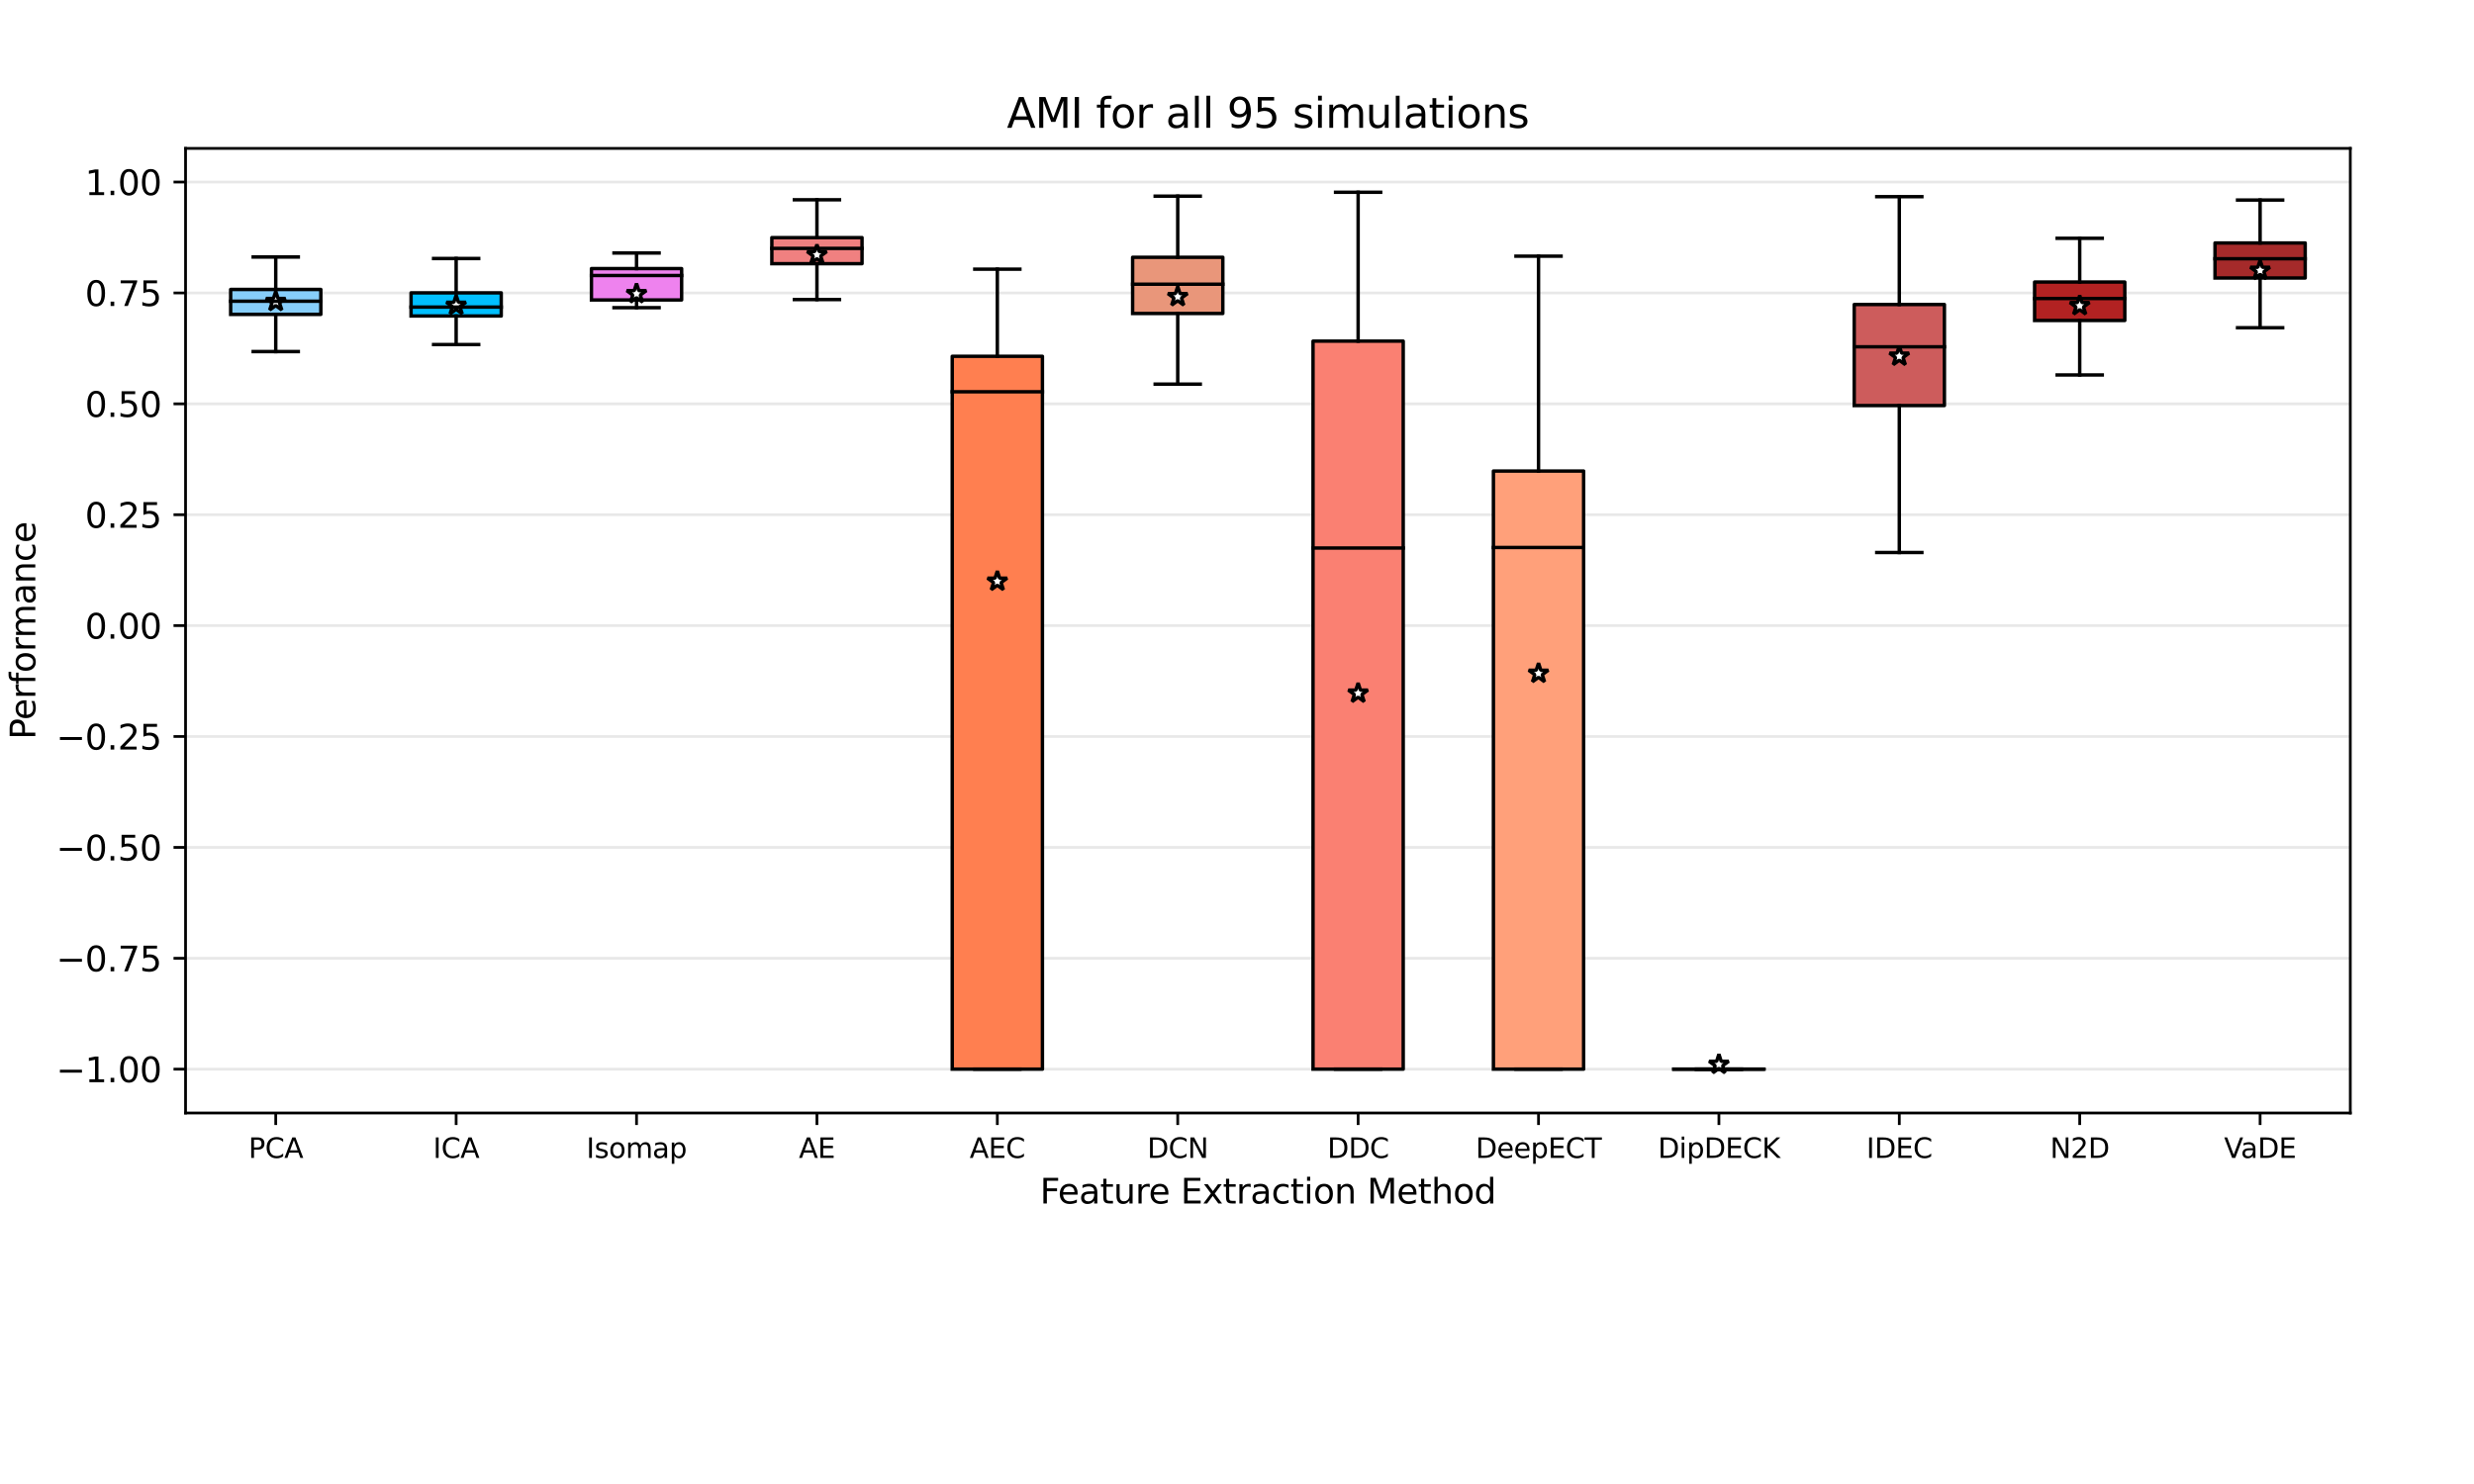 <?xml version="1.0" encoding="utf-8" standalone="no"?>
<!DOCTYPE svg PUBLIC "-//W3C//DTD SVG 1.1//EN"
  "http://www.w3.org/Graphics/SVG/1.1/DTD/svg11.dtd">
<svg xmlns:xlink="http://www.w3.org/1999/xlink" width="720pt" height="432pt" viewBox="0 0 720 432" xmlns="http://www.w3.org/2000/svg" version="1.1">
 <defs>
  <style type="text/css">*{stroke-linejoin: round; stroke-linecap: butt}</style>
 </defs>
 <g id="figure_1">
  <g id="patch_1">
   <path d="M 0 432 
L 720 432 
L 720 0 
L 0 0 
z
" style="fill: #ffffff"/>
  </g>
  <g id="axes_1">
   <g id="patch_2">
    <path d="M 54 324 
L 684 324 
L 684 43.2 
L 54 43.2 
z
" style="fill: #ffffff"/>
   </g>
   <g id="matplotlib.axis_1">
    <g id="xtick_1">
     <g id="line2d_1">
      <defs>
       <path id="m8d43810e5e" d="M 0 0 
L 0 3.5 
" style="stroke: #000000; stroke-width: 0.8"/>
      </defs>
      <g>
       <use xlink:href="#m8d43810e5e" x="80.25" y="324" style="stroke: #000000; stroke-width: 0.8"/>
      </g>
     </g>
     <g id="text_1">
      <!-- PCA -->
      <g transform="translate(72.309 337.079) scale(0.08 -0.08)">
       <defs>
        <path id="DejaVuSans-50" d="M 1259 4147 
L 1259 2394 
L 2053 2394 
Q 2494 2394 2734 2622 
Q 2975 2850 2975 3272 
Q 2975 3691 2734 3919 
Q 2494 4147 2053 4147 
L 1259 4147 
z
M 628 4666 
L 2053 4666 
Q 2838 4666 3239 4311 
Q 3641 3956 3641 3272 
Q 3641 2581 3239 2228 
Q 2838 1875 2053 1875 
L 1259 1875 
L 1259 0 
L 628 0 
L 628 4666 
z
" transform="scale(0.016)"/>
        <path id="DejaVuSans-43" d="M 4122 4306 
L 4122 3641 
Q 3803 3938 3442 4084 
Q 3081 4231 2675 4231 
Q 1875 4231 1450 3742 
Q 1025 3253 1025 2328 
Q 1025 1406 1450 917 
Q 1875 428 2675 428 
Q 3081 428 3442 575 
Q 3803 722 4122 1019 
L 4122 359 
Q 3791 134 3420 21 
Q 3050 -91 2638 -91 
Q 1578 -91 968 557 
Q 359 1206 359 2328 
Q 359 3453 968 4101 
Q 1578 4750 2638 4750 
Q 3056 4750 3426 4639 
Q 3797 4528 4122 4306 
z
" transform="scale(0.016)"/>
        <path id="DejaVuSans-41" d="M 2188 4044 
L 1331 1722 
L 3047 1722 
L 2188 4044 
z
M 1831 4666 
L 2547 4666 
L 4325 0 
L 3669 0 
L 3244 1197 
L 1141 1197 
L 716 0 
L 50 0 
L 1831 4666 
z
" transform="scale(0.016)"/>
       </defs>
       <use xlink:href="#DejaVuSans-50"/>
       <use xlink:href="#DejaVuSans-43" x="60.303"/>
       <use xlink:href="#DejaVuSans-41" x="130.127"/>
      </g>
     </g>
    </g>
    <g id="xtick_2">
     <g id="line2d_2">
      <g>
       <use xlink:href="#m8d43810e5e" x="132.75" y="324" style="stroke: #000000; stroke-width: 0.8"/>
      </g>
     </g>
     <g id="text_2">
      <!-- ICA -->
      <g transform="translate(126.041 337.079) scale(0.08 -0.08)">
       <defs>
        <path id="DejaVuSans-49" d="M 628 4666 
L 1259 4666 
L 1259 0 
L 628 0 
L 628 4666 
z
" transform="scale(0.016)"/>
       </defs>
       <use xlink:href="#DejaVuSans-49"/>
       <use xlink:href="#DejaVuSans-43" x="29.492"/>
       <use xlink:href="#DejaVuSans-41" x="99.316"/>
      </g>
     </g>
    </g>
    <g id="xtick_3">
     <g id="line2d_3">
      <g>
       <use xlink:href="#m8d43810e5e" x="185.25" y="324" style="stroke: #000000; stroke-width: 0.8"/>
      </g>
     </g>
     <g id="text_3">
      <!-- Isomap -->
      <g transform="translate(170.652 337.079) scale(0.08 -0.08)">
       <defs>
        <path id="DejaVuSans-73" d="M 2834 3397 
L 2834 2853 
Q 2591 2978 2328 3040 
Q 2066 3103 1784 3103 
Q 1356 3103 1142 2972 
Q 928 2841 928 2578 
Q 928 2378 1081 2264 
Q 1234 2150 1697 2047 
L 1894 2003 
Q 2506 1872 2764 1633 
Q 3022 1394 3022 966 
Q 3022 478 2636 193 
Q 2250 -91 1575 -91 
Q 1294 -91 989 -36 
Q 684 19 347 128 
L 347 722 
Q 666 556 975 473 
Q 1284 391 1588 391 
Q 1994 391 2212 530 
Q 2431 669 2431 922 
Q 2431 1156 2273 1281 
Q 2116 1406 1581 1522 
L 1381 1569 
Q 847 1681 609 1914 
Q 372 2147 372 2553 
Q 372 3047 722 3315 
Q 1072 3584 1716 3584 
Q 2034 3584 2315 3537 
Q 2597 3491 2834 3397 
z
" transform="scale(0.016)"/>
        <path id="DejaVuSans-6f" d="M 1959 3097 
Q 1497 3097 1228 2736 
Q 959 2375 959 1747 
Q 959 1119 1226 758 
Q 1494 397 1959 397 
Q 2419 397 2687 759 
Q 2956 1122 2956 1747 
Q 2956 2369 2687 2733 
Q 2419 3097 1959 3097 
z
M 1959 3584 
Q 2709 3584 3137 3096 
Q 3566 2609 3566 1747 
Q 3566 888 3137 398 
Q 2709 -91 1959 -91 
Q 1206 -91 779 398 
Q 353 888 353 1747 
Q 353 2609 779 3096 
Q 1206 3584 1959 3584 
z
" transform="scale(0.016)"/>
        <path id="DejaVuSans-6d" d="M 3328 2828 
Q 3544 3216 3844 3400 
Q 4144 3584 4550 3584 
Q 5097 3584 5394 3201 
Q 5691 2819 5691 2113 
L 5691 0 
L 5113 0 
L 5113 2094 
Q 5113 2597 4934 2840 
Q 4756 3084 4391 3084 
Q 3944 3084 3684 2787 
Q 3425 2491 3425 1978 
L 3425 0 
L 2847 0 
L 2847 2094 
Q 2847 2600 2669 2842 
Q 2491 3084 2119 3084 
Q 1678 3084 1418 2786 
Q 1159 2488 1159 1978 
L 1159 0 
L 581 0 
L 581 3500 
L 1159 3500 
L 1159 2956 
Q 1356 3278 1631 3431 
Q 1906 3584 2284 3584 
Q 2666 3584 2933 3390 
Q 3200 3197 3328 2828 
z
" transform="scale(0.016)"/>
        <path id="DejaVuSans-61" d="M 2194 1759 
Q 1497 1759 1228 1600 
Q 959 1441 959 1056 
Q 959 750 1161 570 
Q 1363 391 1709 391 
Q 2188 391 2477 730 
Q 2766 1069 2766 1631 
L 2766 1759 
L 2194 1759 
z
M 3341 1997 
L 3341 0 
L 2766 0 
L 2766 531 
Q 2569 213 2275 61 
Q 1981 -91 1556 -91 
Q 1019 -91 701 211 
Q 384 513 384 1019 
Q 384 1609 779 1909 
Q 1175 2209 1959 2209 
L 2766 2209 
L 2766 2266 
Q 2766 2663 2505 2880 
Q 2244 3097 1772 3097 
Q 1472 3097 1187 3025 
Q 903 2953 641 2809 
L 641 3341 
Q 956 3463 1253 3523 
Q 1550 3584 1831 3584 
Q 2591 3584 2966 3190 
Q 3341 2797 3341 1997 
z
" transform="scale(0.016)"/>
        <path id="DejaVuSans-70" d="M 1159 525 
L 1159 -1331 
L 581 -1331 
L 581 3500 
L 1159 3500 
L 1159 2969 
Q 1341 3281 1617 3432 
Q 1894 3584 2278 3584 
Q 2916 3584 3314 3078 
Q 3713 2572 3713 1747 
Q 3713 922 3314 415 
Q 2916 -91 2278 -91 
Q 1894 -91 1617 61 
Q 1341 213 1159 525 
z
M 3116 1747 
Q 3116 2381 2855 2742 
Q 2594 3103 2138 3103 
Q 1681 3103 1420 2742 
Q 1159 2381 1159 1747 
Q 1159 1113 1420 752 
Q 1681 391 2138 391 
Q 2594 391 2855 752 
Q 3116 1113 3116 1747 
z
" transform="scale(0.016)"/>
       </defs>
       <use xlink:href="#DejaVuSans-49"/>
       <use xlink:href="#DejaVuSans-73" x="29.492"/>
       <use xlink:href="#DejaVuSans-6f" x="81.592"/>
       <use xlink:href="#DejaVuSans-6d" x="142.773"/>
       <use xlink:href="#DejaVuSans-61" x="240.186"/>
       <use xlink:href="#DejaVuSans-70" x="301.465"/>
      </g>
     </g>
    </g>
    <g id="xtick_4">
     <g id="line2d_4">
      <g>
       <use xlink:href="#m8d43810e5e" x="237.75" y="324" style="stroke: #000000; stroke-width: 0.8"/>
      </g>
     </g>
     <g id="text_4">
      <!-- AE -->
      <g transform="translate(232.486 337.079) scale(0.08 -0.08)">
       <defs>
        <path id="DejaVuSans-45" d="M 628 4666 
L 3578 4666 
L 3578 4134 
L 1259 4134 
L 1259 2753 
L 3481 2753 
L 3481 2222 
L 1259 2222 
L 1259 531 
L 3634 531 
L 3634 0 
L 628 0 
L 628 4666 
z
" transform="scale(0.016)"/>
       </defs>
       <use xlink:href="#DejaVuSans-41"/>
       <use xlink:href="#DejaVuSans-45" x="68.408"/>
      </g>
     </g>
    </g>
    <g id="xtick_5">
     <g id="line2d_5">
      <g>
       <use xlink:href="#m8d43810e5e" x="290.25" y="324" style="stroke: #000000; stroke-width: 0.8"/>
      </g>
     </g>
     <g id="text_5">
      <!-- AEC -->
      <g transform="translate(282.193 337.079) scale(0.08 -0.08)">
       <use xlink:href="#DejaVuSans-41"/>
       <use xlink:href="#DejaVuSans-45" x="68.408"/>
       <use xlink:href="#DejaVuSans-43" x="131.592"/>
      </g>
     </g>
    </g>
    <g id="xtick_6">
     <g id="line2d_6">
      <g>
       <use xlink:href="#m8d43810e5e" x="342.75" y="324" style="stroke: #000000; stroke-width: 0.8"/>
      </g>
     </g>
     <g id="text_6">
      <!-- DCN -->
      <g transform="translate(333.884 337.079) scale(0.08 -0.08)">
       <defs>
        <path id="DejaVuSans-44" d="M 1259 4147 
L 1259 519 
L 2022 519 
Q 2988 519 3436 956 
Q 3884 1394 3884 2338 
Q 3884 3275 3436 3711 
Q 2988 4147 2022 4147 
L 1259 4147 
z
M 628 4666 
L 1925 4666 
Q 3281 4666 3915 4102 
Q 4550 3538 4550 2338 
Q 4550 1131 3912 565 
Q 3275 0 1925 0 
L 628 0 
L 628 4666 
z
" transform="scale(0.016)"/>
        <path id="DejaVuSans-4e" d="M 628 4666 
L 1478 4666 
L 3547 763 
L 3547 4666 
L 4159 4666 
L 4159 0 
L 3309 0 
L 1241 3903 
L 1241 0 
L 628 0 
L 628 4666 
z
" transform="scale(0.016)"/>
       </defs>
       <use xlink:href="#DejaVuSans-44"/>
       <use xlink:href="#DejaVuSans-43" x="77.002"/>
       <use xlink:href="#DejaVuSans-4e" x="146.826"/>
      </g>
     </g>
    </g>
    <g id="xtick_7">
     <g id="line2d_7">
      <g>
       <use xlink:href="#m8d43810e5e" x="395.25" y="324" style="stroke: #000000; stroke-width: 0.8"/>
      </g>
     </g>
     <g id="text_7">
      <!-- DDC -->
      <g transform="translate(386.297 337.079) scale(0.08 -0.08)">
       <use xlink:href="#DejaVuSans-44"/>
       <use xlink:href="#DejaVuSans-44" x="77.002"/>
       <use xlink:href="#DejaVuSans-43" x="154.004"/>
      </g>
     </g>
    </g>
    <g id="xtick_8">
     <g id="line2d_8">
      <g>
       <use xlink:href="#m8d43810e5e" x="447.75" y="324" style="stroke: #000000; stroke-width: 0.8"/>
      </g>
     </g>
     <g id="text_8">
      <!-- DeepECT -->
      <g transform="translate(429.444 337.079) scale(0.08 -0.08)">
       <defs>
        <path id="DejaVuSans-65" d="M 3597 1894 
L 3597 1613 
L 953 1613 
Q 991 1019 1311 708 
Q 1631 397 2203 397 
Q 2534 397 2845 478 
Q 3156 559 3463 722 
L 3463 178 
Q 3153 47 2828 -22 
Q 2503 -91 2169 -91 
Q 1331 -91 842 396 
Q 353 884 353 1716 
Q 353 2575 817 3079 
Q 1281 3584 2069 3584 
Q 2775 3584 3186 3129 
Q 3597 2675 3597 1894 
z
M 3022 2063 
Q 3016 2534 2758 2815 
Q 2500 3097 2075 3097 
Q 1594 3097 1305 2825 
Q 1016 2553 972 2059 
L 3022 2063 
z
" transform="scale(0.016)"/>
        <path id="DejaVuSans-54" d="M -19 4666 
L 3928 4666 
L 3928 4134 
L 2272 4134 
L 2272 0 
L 1638 0 
L 1638 4134 
L -19 4134 
L -19 4666 
z
" transform="scale(0.016)"/>
       </defs>
       <use xlink:href="#DejaVuSans-44"/>
       <use xlink:href="#DejaVuSans-65" x="77.002"/>
       <use xlink:href="#DejaVuSans-65" x="138.525"/>
       <use xlink:href="#DejaVuSans-70" x="200.049"/>
       <use xlink:href="#DejaVuSans-45" x="263.525"/>
       <use xlink:href="#DejaVuSans-43" x="326.709"/>
       <use xlink:href="#DejaVuSans-54" x="396.533"/>
      </g>
     </g>
    </g>
    <g id="xtick_9">
     <g id="line2d_9">
      <g>
       <use xlink:href="#m8d43810e5e" x="500.25" y="324" style="stroke: #000000; stroke-width: 0.8"/>
      </g>
     </g>
     <g id="text_9">
      <!-- DipDECK -->
      <g transform="translate(482.496 337.079) scale(0.08 -0.08)">
       <defs>
        <path id="DejaVuSans-69" d="M 603 3500 
L 1178 3500 
L 1178 0 
L 603 0 
L 603 3500 
z
M 603 4863 
L 1178 4863 
L 1178 4134 
L 603 4134 
L 603 4863 
z
" transform="scale(0.016)"/>
        <path id="DejaVuSans-4b" d="M 628 4666 
L 1259 4666 
L 1259 2694 
L 3353 4666 
L 4166 4666 
L 1850 2491 
L 4331 0 
L 3500 0 
L 1259 2247 
L 1259 0 
L 628 0 
L 628 4666 
z
" transform="scale(0.016)"/>
       </defs>
       <use xlink:href="#DejaVuSans-44"/>
       <use xlink:href="#DejaVuSans-69" x="77.002"/>
       <use xlink:href="#DejaVuSans-70" x="104.785"/>
       <use xlink:href="#DejaVuSans-44" x="168.262"/>
       <use xlink:href="#DejaVuSans-45" x="245.264"/>
       <use xlink:href="#DejaVuSans-43" x="308.447"/>
       <use xlink:href="#DejaVuSans-4b" x="378.271"/>
      </g>
     </g>
    </g>
    <g id="xtick_10">
     <g id="line2d_10">
      <g>
       <use xlink:href="#m8d43810e5e" x="552.75" y="324" style="stroke: #000000; stroke-width: 0.8"/>
      </g>
     </g>
     <g id="text_10">
      <!-- IDEC -->
      <g transform="translate(543.169 337.079) scale(0.08 -0.08)">
       <use xlink:href="#DejaVuSans-49"/>
       <use xlink:href="#DejaVuSans-44" x="29.492"/>
       <use xlink:href="#DejaVuSans-45" x="106.494"/>
       <use xlink:href="#DejaVuSans-43" x="169.678"/>
      </g>
     </g>
    </g>
    <g id="xtick_11">
     <g id="line2d_11">
      <g>
       <use xlink:href="#m8d43810e5e" x="605.25" y="324" style="stroke: #000000; stroke-width: 0.8"/>
      </g>
     </g>
     <g id="text_11">
      <!-- N2D -->
      <g transform="translate(596.633 337.079) scale(0.08 -0.08)">
       <defs>
        <path id="DejaVuSans-32" d="M 1228 531 
L 3431 531 
L 3431 0 
L 469 0 
L 469 531 
Q 828 903 1448 1529 
Q 2069 2156 2228 2338 
Q 2531 2678 2651 2914 
Q 2772 3150 2772 3378 
Q 2772 3750 2511 3984 
Q 2250 4219 1831 4219 
Q 1534 4219 1204 4116 
Q 875 4013 500 3803 
L 500 4441 
Q 881 4594 1212 4672 
Q 1544 4750 1819 4750 
Q 2544 4750 2975 4387 
Q 3406 4025 3406 3419 
Q 3406 3131 3298 2873 
Q 3191 2616 2906 2266 
Q 2828 2175 2409 1742 
Q 1991 1309 1228 531 
z
" transform="scale(0.016)"/>
       </defs>
       <use xlink:href="#DejaVuSans-4e"/>
       <use xlink:href="#DejaVuSans-32" x="74.805"/>
       <use xlink:href="#DejaVuSans-44" x="138.428"/>
      </g>
     </g>
    </g>
    <g id="xtick_12">
     <g id="line2d_12">
      <g>
       <use xlink:href="#m8d43810e5e" x="657.75" y="324" style="stroke: #000000; stroke-width: 0.8"/>
      </g>
     </g>
     <g id="text_12">
      <!-- VaDE -->
      <g transform="translate(647.265 337.079) scale(0.08 -0.08)">
       <defs>
        <path id="DejaVuSans-56" d="M 1831 0 
L 50 4666 
L 709 4666 
L 2188 738 
L 3669 4666 
L 4325 4666 
L 2547 0 
L 1831 0 
z
" transform="scale(0.016)"/>
       </defs>
       <use xlink:href="#DejaVuSans-56"/>
       <use xlink:href="#DejaVuSans-61" x="60.658"/>
       <use xlink:href="#DejaVuSans-44" x="121.938"/>
       <use xlink:href="#DejaVuSans-45" x="198.939"/>
      </g>
     </g>
    </g>
    <g id="text_13">
     <!-- Feature Extraction Method -->
     <g transform="translate(302.654 350.341) scale(0.1 -0.1)">
      <defs>
       <path id="DejaVuSans-46" d="M 628 4666 
L 3309 4666 
L 3309 4134 
L 1259 4134 
L 1259 2759 
L 3109 2759 
L 3109 2228 
L 1259 2228 
L 1259 0 
L 628 0 
L 628 4666 
z
" transform="scale(0.016)"/>
       <path id="DejaVuSans-74" d="M 1172 4494 
L 1172 3500 
L 2356 3500 
L 2356 3053 
L 1172 3053 
L 1172 1153 
Q 1172 725 1289 603 
Q 1406 481 1766 481 
L 2356 481 
L 2356 0 
L 1766 0 
Q 1100 0 847 248 
Q 594 497 594 1153 
L 594 3053 
L 172 3053 
L 172 3500 
L 594 3500 
L 594 4494 
L 1172 4494 
z
" transform="scale(0.016)"/>
       <path id="DejaVuSans-75" d="M 544 1381 
L 544 3500 
L 1119 3500 
L 1119 1403 
Q 1119 906 1312 657 
Q 1506 409 1894 409 
Q 2359 409 2629 706 
Q 2900 1003 2900 1516 
L 2900 3500 
L 3475 3500 
L 3475 0 
L 2900 0 
L 2900 538 
Q 2691 219 2414 64 
Q 2138 -91 1772 -91 
Q 1169 -91 856 284 
Q 544 659 544 1381 
z
M 1991 3584 
L 1991 3584 
z
" transform="scale(0.016)"/>
       <path id="DejaVuSans-72" d="M 2631 2963 
Q 2534 3019 2420 3045 
Q 2306 3072 2169 3072 
Q 1681 3072 1420 2755 
Q 1159 2438 1159 1844 
L 1159 0 
L 581 0 
L 581 3500 
L 1159 3500 
L 1159 2956 
Q 1341 3275 1631 3429 
Q 1922 3584 2338 3584 
Q 2397 3584 2469 3576 
Q 2541 3569 2628 3553 
L 2631 2963 
z
" transform="scale(0.016)"/>
       <path id="DejaVuSans-20" transform="scale(0.016)"/>
       <path id="DejaVuSans-78" d="M 3513 3500 
L 2247 1797 
L 3578 0 
L 2900 0 
L 1881 1375 
L 863 0 
L 184 0 
L 1544 1831 
L 300 3500 
L 978 3500 
L 1906 2253 
L 2834 3500 
L 3513 3500 
z
" transform="scale(0.016)"/>
       <path id="DejaVuSans-63" d="M 3122 3366 
L 3122 2828 
Q 2878 2963 2633 3030 
Q 2388 3097 2138 3097 
Q 1578 3097 1268 2742 
Q 959 2388 959 1747 
Q 959 1106 1268 751 
Q 1578 397 2138 397 
Q 2388 397 2633 464 
Q 2878 531 3122 666 
L 3122 134 
Q 2881 22 2623 -34 
Q 2366 -91 2075 -91 
Q 1284 -91 818 406 
Q 353 903 353 1747 
Q 353 2603 823 3093 
Q 1294 3584 2113 3584 
Q 2378 3584 2631 3529 
Q 2884 3475 3122 3366 
z
" transform="scale(0.016)"/>
       <path id="DejaVuSans-6e" d="M 3513 2113 
L 3513 0 
L 2938 0 
L 2938 2094 
Q 2938 2591 2744 2837 
Q 2550 3084 2163 3084 
Q 1697 3084 1428 2787 
Q 1159 2491 1159 1978 
L 1159 0 
L 581 0 
L 581 3500 
L 1159 3500 
L 1159 2956 
Q 1366 3272 1645 3428 
Q 1925 3584 2291 3584 
Q 2894 3584 3203 3211 
Q 3513 2838 3513 2113 
z
" transform="scale(0.016)"/>
       <path id="DejaVuSans-4d" d="M 628 4666 
L 1569 4666 
L 2759 1491 
L 3956 4666 
L 4897 4666 
L 4897 0 
L 4281 0 
L 4281 4097 
L 3078 897 
L 2444 897 
L 1241 4097 
L 1241 0 
L 628 0 
L 628 4666 
z
" transform="scale(0.016)"/>
       <path id="DejaVuSans-68" d="M 3513 2113 
L 3513 0 
L 2938 0 
L 2938 2094 
Q 2938 2591 2744 2837 
Q 2550 3084 2163 3084 
Q 1697 3084 1428 2787 
Q 1159 2491 1159 1978 
L 1159 0 
L 581 0 
L 581 4863 
L 1159 4863 
L 1159 2956 
Q 1366 3272 1645 3428 
Q 1925 3584 2291 3584 
Q 2894 3584 3203 3211 
Q 3513 2838 3513 2113 
z
" transform="scale(0.016)"/>
       <path id="DejaVuSans-64" d="M 2906 2969 
L 2906 4863 
L 3481 4863 
L 3481 0 
L 2906 0 
L 2906 525 
Q 2725 213 2448 61 
Q 2172 -91 1784 -91 
Q 1150 -91 751 415 
Q 353 922 353 1747 
Q 353 2572 751 3078 
Q 1150 3584 1784 3584 
Q 2172 3584 2448 3432 
Q 2725 3281 2906 2969 
z
M 947 1747 
Q 947 1113 1208 752 
Q 1469 391 1925 391 
Q 2381 391 2643 752 
Q 2906 1113 2906 1747 
Q 2906 2381 2643 2742 
Q 2381 3103 1925 3103 
Q 1469 3103 1208 2742 
Q 947 2381 947 1747 
z
" transform="scale(0.016)"/>
      </defs>
      <use xlink:href="#DejaVuSans-46"/>
      <use xlink:href="#DejaVuSans-65" x="52.02"/>
      <use xlink:href="#DejaVuSans-61" x="113.543"/>
      <use xlink:href="#DejaVuSans-74" x="174.822"/>
      <use xlink:href="#DejaVuSans-75" x="214.031"/>
      <use xlink:href="#DejaVuSans-72" x="277.41"/>
      <use xlink:href="#DejaVuSans-65" x="316.273"/>
      <use xlink:href="#DejaVuSans-20" x="377.797"/>
      <use xlink:href="#DejaVuSans-45" x="409.584"/>
      <use xlink:href="#DejaVuSans-78" x="472.768"/>
      <use xlink:href="#DejaVuSans-74" x="531.947"/>
      <use xlink:href="#DejaVuSans-72" x="571.156"/>
      <use xlink:href="#DejaVuSans-61" x="612.27"/>
      <use xlink:href="#DejaVuSans-63" x="673.549"/>
      <use xlink:href="#DejaVuSans-74" x="728.529"/>
      <use xlink:href="#DejaVuSans-69" x="767.738"/>
      <use xlink:href="#DejaVuSans-6f" x="795.521"/>
      <use xlink:href="#DejaVuSans-6e" x="856.703"/>
      <use xlink:href="#DejaVuSans-20" x="920.082"/>
      <use xlink:href="#DejaVuSans-4d" x="951.869"/>
      <use xlink:href="#DejaVuSans-65" x="1038.148"/>
      <use xlink:href="#DejaVuSans-74" x="1099.672"/>
      <use xlink:href="#DejaVuSans-68" x="1138.881"/>
      <use xlink:href="#DejaVuSans-6f" x="1202.26"/>
      <use xlink:href="#DejaVuSans-64" x="1263.441"/>
     </g>
    </g>
   </g>
   <g id="matplotlib.axis_2">
    <g id="ytick_1">
     <g id="line2d_13">
      <path d="M 54 311.236 
L 684 311.236 
" clip-path="url(#p6edbb10c55)" style="fill: none; stroke: #d3d3d3; stroke-opacity: 0.5; stroke-width: 0.8; stroke-linecap: square"/>
     </g>
     <g id="line2d_14">
      <defs>
       <path id="md731111aea" d="M 0 0 
L -3.5 0 
" style="stroke: #000000; stroke-width: 0.8"/>
      </defs>
      <g>
       <use xlink:href="#md731111aea" x="54" y="311.236" style="stroke: #000000; stroke-width: 0.8"/>
      </g>
     </g>
     <g id="text_14">
      <!-- −1.00 -->
      <g transform="translate(16.355 315.036) scale(0.1 -0.1)">
       <defs>
        <path id="DejaVuSans-2212" d="M 678 2272 
L 4684 2272 
L 4684 1741 
L 678 1741 
L 678 2272 
z
" transform="scale(0.016)"/>
        <path id="DejaVuSans-31" d="M 794 531 
L 1825 531 
L 1825 4091 
L 703 3866 
L 703 4441 
L 1819 4666 
L 2450 4666 
L 2450 531 
L 3481 531 
L 3481 0 
L 794 0 
L 794 531 
z
" transform="scale(0.016)"/>
        <path id="DejaVuSans-2e" d="M 684 794 
L 1344 794 
L 1344 0 
L 684 0 
L 684 794 
z
" transform="scale(0.016)"/>
        <path id="DejaVuSans-30" d="M 2034 4250 
Q 1547 4250 1301 3770 
Q 1056 3291 1056 2328 
Q 1056 1369 1301 889 
Q 1547 409 2034 409 
Q 2525 409 2770 889 
Q 3016 1369 3016 2328 
Q 3016 3291 2770 3770 
Q 2525 4250 2034 4250 
z
M 2034 4750 
Q 2819 4750 3233 4129 
Q 3647 3509 3647 2328 
Q 3647 1150 3233 529 
Q 2819 -91 2034 -91 
Q 1250 -91 836 529 
Q 422 1150 422 2328 
Q 422 3509 836 4129 
Q 1250 4750 2034 4750 
z
" transform="scale(0.016)"/>
       </defs>
       <use xlink:href="#DejaVuSans-2212"/>
       <use xlink:href="#DejaVuSans-31" x="83.789"/>
       <use xlink:href="#DejaVuSans-2e" x="147.412"/>
       <use xlink:href="#DejaVuSans-30" x="179.199"/>
       <use xlink:href="#DejaVuSans-30" x="242.822"/>
      </g>
     </g>
    </g>
    <g id="ytick_2">
     <g id="line2d_15">
      <path d="M 54 278.956 
L 684 278.956 
" clip-path="url(#p6edbb10c55)" style="fill: none; stroke: #d3d3d3; stroke-opacity: 0.5; stroke-width: 0.8; stroke-linecap: square"/>
     </g>
     <g id="line2d_16">
      <g>
       <use xlink:href="#md731111aea" x="54" y="278.956" style="stroke: #000000; stroke-width: 0.8"/>
      </g>
     </g>
     <g id="text_15">
      <!-- −0.75 -->
      <g transform="translate(16.355 282.756) scale(0.1 -0.1)">
       <defs>
        <path id="DejaVuSans-37" d="M 525 4666 
L 3525 4666 
L 3525 4397 
L 1831 0 
L 1172 0 
L 2766 4134 
L 525 4134 
L 525 4666 
z
" transform="scale(0.016)"/>
        <path id="DejaVuSans-35" d="M 691 4666 
L 3169 4666 
L 3169 4134 
L 1269 4134 
L 1269 2991 
Q 1406 3038 1543 3061 
Q 1681 3084 1819 3084 
Q 2600 3084 3056 2656 
Q 3513 2228 3513 1497 
Q 3513 744 3044 326 
Q 2575 -91 1722 -91 
Q 1428 -91 1123 -41 
Q 819 9 494 109 
L 494 744 
Q 775 591 1075 516 
Q 1375 441 1709 441 
Q 2250 441 2565 725 
Q 2881 1009 2881 1497 
Q 2881 1984 2565 2268 
Q 2250 2553 1709 2553 
Q 1456 2553 1204 2497 
Q 953 2441 691 2322 
L 691 4666 
z
" transform="scale(0.016)"/>
       </defs>
       <use xlink:href="#DejaVuSans-2212"/>
       <use xlink:href="#DejaVuSans-30" x="83.789"/>
       <use xlink:href="#DejaVuSans-2e" x="147.412"/>
       <use xlink:href="#DejaVuSans-37" x="179.199"/>
       <use xlink:href="#DejaVuSans-35" x="242.822"/>
      </g>
     </g>
    </g>
    <g id="ytick_3">
     <g id="line2d_17">
      <path d="M 54 246.676 
L 684 246.676 
" clip-path="url(#p6edbb10c55)" style="fill: none; stroke: #d3d3d3; stroke-opacity: 0.5; stroke-width: 0.8; stroke-linecap: square"/>
     </g>
     <g id="line2d_18">
      <g>
       <use xlink:href="#md731111aea" x="54" y="246.676" style="stroke: #000000; stroke-width: 0.8"/>
      </g>
     </g>
     <g id="text_16">
      <!-- −0.50 -->
      <g transform="translate(16.355 250.475) scale(0.1 -0.1)">
       <use xlink:href="#DejaVuSans-2212"/>
       <use xlink:href="#DejaVuSans-30" x="83.789"/>
       <use xlink:href="#DejaVuSans-2e" x="147.412"/>
       <use xlink:href="#DejaVuSans-35" x="179.199"/>
       <use xlink:href="#DejaVuSans-30" x="242.822"/>
      </g>
     </g>
    </g>
    <g id="ytick_4">
     <g id="line2d_19">
      <path d="M 54 214.396 
L 684 214.396 
" clip-path="url(#p6edbb10c55)" style="fill: none; stroke: #d3d3d3; stroke-opacity: 0.5; stroke-width: 0.8; stroke-linecap: square"/>
     </g>
     <g id="line2d_20">
      <g>
       <use xlink:href="#md731111aea" x="54" y="214.396" style="stroke: #000000; stroke-width: 0.8"/>
      </g>
     </g>
     <g id="text_17">
      <!-- −0.25 -->
      <g transform="translate(16.355 218.195) scale(0.1 -0.1)">
       <use xlink:href="#DejaVuSans-2212"/>
       <use xlink:href="#DejaVuSans-30" x="83.789"/>
       <use xlink:href="#DejaVuSans-2e" x="147.412"/>
       <use xlink:href="#DejaVuSans-32" x="179.199"/>
       <use xlink:href="#DejaVuSans-35" x="242.822"/>
      </g>
     </g>
    </g>
    <g id="ytick_5">
     <g id="line2d_21">
      <path d="M 54 182.116 
L 684 182.116 
" clip-path="url(#p6edbb10c55)" style="fill: none; stroke: #d3d3d3; stroke-opacity: 0.5; stroke-width: 0.8; stroke-linecap: square"/>
     </g>
     <g id="line2d_22">
      <g>
       <use xlink:href="#md731111aea" x="54" y="182.116" style="stroke: #000000; stroke-width: 0.8"/>
      </g>
     </g>
     <g id="text_18">
      <!-- 0.00 -->
      <g transform="translate(24.734 185.915) scale(0.1 -0.1)">
       <use xlink:href="#DejaVuSans-30"/>
       <use xlink:href="#DejaVuSans-2e" x="63.623"/>
       <use xlink:href="#DejaVuSans-30" x="95.41"/>
       <use xlink:href="#DejaVuSans-30" x="159.033"/>
      </g>
     </g>
    </g>
    <g id="ytick_6">
     <g id="line2d_23">
      <path d="M 54 149.836 
L 684 149.836 
" clip-path="url(#p6edbb10c55)" style="fill: none; stroke: #d3d3d3; stroke-opacity: 0.5; stroke-width: 0.8; stroke-linecap: square"/>
     </g>
     <g id="line2d_24">
      <g>
       <use xlink:href="#md731111aea" x="54" y="149.836" style="stroke: #000000; stroke-width: 0.8"/>
      </g>
     </g>
     <g id="text_19">
      <!-- 0.25 -->
      <g transform="translate(24.734 153.635) scale(0.1 -0.1)">
       <use xlink:href="#DejaVuSans-30"/>
       <use xlink:href="#DejaVuSans-2e" x="63.623"/>
       <use xlink:href="#DejaVuSans-32" x="95.41"/>
       <use xlink:href="#DejaVuSans-35" x="159.033"/>
      </g>
     </g>
    </g>
    <g id="ytick_7">
     <g id="line2d_25">
      <path d="M 54 117.556 
L 684 117.556 
" clip-path="url(#p6edbb10c55)" style="fill: none; stroke: #d3d3d3; stroke-opacity: 0.5; stroke-width: 0.8; stroke-linecap: square"/>
     </g>
     <g id="line2d_26">
      <g>
       <use xlink:href="#md731111aea" x="54" y="117.556" style="stroke: #000000; stroke-width: 0.8"/>
      </g>
     </g>
     <g id="text_20">
      <!-- 0.50 -->
      <g transform="translate(24.734 121.355) scale(0.1 -0.1)">
       <use xlink:href="#DejaVuSans-30"/>
       <use xlink:href="#DejaVuSans-2e" x="63.623"/>
       <use xlink:href="#DejaVuSans-35" x="95.41"/>
       <use xlink:href="#DejaVuSans-30" x="159.033"/>
      </g>
     </g>
    </g>
    <g id="ytick_8">
     <g id="line2d_27">
      <path d="M 54 85.276 
L 684 85.276 
" clip-path="url(#p6edbb10c55)" style="fill: none; stroke: #d3d3d3; stroke-opacity: 0.5; stroke-width: 0.8; stroke-linecap: square"/>
     </g>
     <g id="line2d_28">
      <g>
       <use xlink:href="#md731111aea" x="54" y="85.276" style="stroke: #000000; stroke-width: 0.8"/>
      </g>
     </g>
     <g id="text_21">
      <!-- 0.75 -->
      <g transform="translate(24.734 89.075) scale(0.1 -0.1)">
       <use xlink:href="#DejaVuSans-30"/>
       <use xlink:href="#DejaVuSans-2e" x="63.623"/>
       <use xlink:href="#DejaVuSans-37" x="95.41"/>
       <use xlink:href="#DejaVuSans-35" x="159.033"/>
      </g>
     </g>
    </g>
    <g id="ytick_9">
     <g id="line2d_29">
      <path d="M 54 52.996 
L 684 52.996 
" clip-path="url(#p6edbb10c55)" style="fill: none; stroke: #d3d3d3; stroke-opacity: 0.5; stroke-width: 0.8; stroke-linecap: square"/>
     </g>
     <g id="line2d_30">
      <g>
       <use xlink:href="#md731111aea" x="54" y="52.996" style="stroke: #000000; stroke-width: 0.8"/>
      </g>
     </g>
     <g id="text_22">
      <!-- 1.00 -->
      <g transform="translate(24.734 56.795) scale(0.1 -0.1)">
       <use xlink:href="#DejaVuSans-31"/>
       <use xlink:href="#DejaVuSans-2e" x="63.623"/>
       <use xlink:href="#DejaVuSans-30" x="95.41"/>
       <use xlink:href="#DejaVuSans-30" x="159.033"/>
      </g>
     </g>
    </g>
    <g id="text_23">
     <!-- Performance -->
     <g transform="translate(10.275 215.282) rotate(-90) scale(0.1 -0.1)">
      <defs>
       <path id="DejaVuSans-66" d="M 2375 4863 
L 2375 4384 
L 1825 4384 
Q 1516 4384 1395 4259 
Q 1275 4134 1275 3809 
L 1275 3500 
L 2222 3500 
L 2222 3053 
L 1275 3053 
L 1275 0 
L 697 0 
L 697 3053 
L 147 3053 
L 147 3500 
L 697 3500 
L 697 3744 
Q 697 4328 969 4595 
Q 1241 4863 1831 4863 
L 2375 4863 
z
" transform="scale(0.016)"/>
      </defs>
      <use xlink:href="#DejaVuSans-50"/>
      <use xlink:href="#DejaVuSans-65" x="56.678"/>
      <use xlink:href="#DejaVuSans-72" x="118.201"/>
      <use xlink:href="#DejaVuSans-66" x="159.314"/>
      <use xlink:href="#DejaVuSans-6f" x="194.52"/>
      <use xlink:href="#DejaVuSans-72" x="255.701"/>
      <use xlink:href="#DejaVuSans-6d" x="295.064"/>
      <use xlink:href="#DejaVuSans-61" x="392.477"/>
      <use xlink:href="#DejaVuSans-6e" x="453.756"/>
      <use xlink:href="#DejaVuSans-63" x="517.135"/>
      <use xlink:href="#DejaVuSans-65" x="572.115"/>
     </g>
    </g>
   </g>
   <g id="patch_3">
    <path d="M 67.125 91.516 
L 93.375 91.516 
L 93.375 84.259 
L 67.125 84.259 
z
" clip-path="url(#p6edbb10c55)" style="fill: #87cefa"/>
   </g>
   <g id="patch_4">
    <path d="M 119.625 91.995 
L 145.875 91.995 
L 145.875 85.246 
L 119.625 85.246 
z
" clip-path="url(#p6edbb10c55)" style="fill: #00bfff"/>
   </g>
   <g id="patch_5">
    <path d="M 172.125 87.312 
L 198.375 87.312 
L 198.375 78.191 
L 172.125 78.191 
z
" clip-path="url(#p6edbb10c55)" style="fill: #ee82ee"/>
   </g>
   <g id="patch_6">
    <path d="M 224.625 76.754 
L 250.875 76.754 
L 250.875 69.168 
L 224.625 69.168 
z
" clip-path="url(#p6edbb10c55)" style="fill: #f08080"/>
   </g>
   <g id="patch_7">
    <path d="M 277.125 311.236 
L 303.375 311.236 
L 303.375 103.727 
L 277.125 103.727 
z
" clip-path="url(#p6edbb10c55)" style="fill: #ff7f50"/>
   </g>
   <g id="patch_8">
    <path d="M 329.625 91.255 
L 355.875 91.255 
L 355.875 74.893 
L 329.625 74.893 
z
" clip-path="url(#p6edbb10c55)" style="fill: #e9967a"/>
   </g>
   <g id="patch_9">
    <path d="M 382.125 311.236 
L 408.375 311.236 
L 408.375 99.306 
L 382.125 99.306 
z
" clip-path="url(#p6edbb10c55)" style="fill: #fa8072"/>
   </g>
   <g id="patch_10">
    <path d="M 434.625 311.236 
L 460.875 311.236 
L 460.875 137.123 
L 434.625 137.123 
z
" clip-path="url(#p6edbb10c55)" style="fill: #ffa07a"/>
   </g>
   <g id="patch_11">
    <path d="M 487.125 311.236 
L 513.375 311.236 
L 513.375 311.236 
L 487.125 311.236 
z
" clip-path="url(#p6edbb10c55)" style="fill: #ff6347"/>
   </g>
   <g id="patch_12">
    <path d="M 539.625 118.053 
L 565.875 118.053 
L 565.875 88.646 
L 539.625 88.646 
z
" clip-path="url(#p6edbb10c55)" style="fill: #cd5c5c"/>
   </g>
   <g id="patch_13">
    <path d="M 592.125 93.291 
L 618.375 93.291 
L 618.375 82.105 
L 592.125 82.105 
z
" clip-path="url(#p6edbb10c55)" style="fill: #b22222"/>
   </g>
   <g id="patch_14">
    <path d="M 644.625 80.927 
L 670.875 80.927 
L 670.875 70.729 
L 644.625 70.729 
z
" clip-path="url(#p6edbb10c55)" style="fill: #a52a2a"/>
   </g>
   <g id="line2d_31">
    <path d="M 67.125 91.516 
L 93.375 91.516 
L 93.375 84.259 
L 67.125 84.259 
L 67.125 91.516 
" clip-path="url(#p6edbb10c55)" style="fill: none; stroke: #000000; stroke-linecap: square"/>
   </g>
   <g id="line2d_32">
    <path d="M 80.25 91.516 
L 80.25 102.346 
" clip-path="url(#p6edbb10c55)" style="fill: none; stroke: #000000; stroke-linecap: square"/>
   </g>
   <g id="line2d_33">
    <path d="M 80.25 84.259 
L 80.25 74.813 
" clip-path="url(#p6edbb10c55)" style="fill: none; stroke: #000000; stroke-linecap: square"/>
   </g>
   <g id="line2d_34">
    <path d="M 73.688 102.346 
L 86.812 102.346 
" clip-path="url(#p6edbb10c55)" style="fill: none; stroke: #000000; stroke-linecap: square"/>
   </g>
   <g id="line2d_35">
    <path d="M 73.688 74.813 
L 86.812 74.813 
" clip-path="url(#p6edbb10c55)" style="fill: none; stroke: #000000; stroke-linecap: square"/>
   </g>
   <g id="line2d_36">
    <path d="M 119.625 91.995 
L 145.875 91.995 
L 145.875 85.246 
L 119.625 85.246 
L 119.625 91.995 
" clip-path="url(#p6edbb10c55)" style="fill: none; stroke: #000000; stroke-linecap: square"/>
   </g>
   <g id="line2d_37">
    <path d="M 132.75 91.995 
L 132.75 100.293 
" clip-path="url(#p6edbb10c55)" style="fill: none; stroke: #000000; stroke-linecap: square"/>
   </g>
   <g id="line2d_38">
    <path d="M 132.75 85.246 
L 132.75 75.255 
" clip-path="url(#p6edbb10c55)" style="fill: none; stroke: #000000; stroke-linecap: square"/>
   </g>
   <g id="line2d_39">
    <path d="M 126.188 100.293 
L 139.312 100.293 
" clip-path="url(#p6edbb10c55)" style="fill: none; stroke: #000000; stroke-linecap: square"/>
   </g>
   <g id="line2d_40">
    <path d="M 126.188 75.255 
L 139.312 75.255 
" clip-path="url(#p6edbb10c55)" style="fill: none; stroke: #000000; stroke-linecap: square"/>
   </g>
   <g id="line2d_41">
    <path d="M 172.125 87.312 
L 198.375 87.312 
L 198.375 78.191 
L 172.125 78.191 
L 172.125 87.312 
" clip-path="url(#p6edbb10c55)" style="fill: none; stroke: #000000; stroke-linecap: square"/>
   </g>
   <g id="line2d_42">
    <path d="M 185.25 87.312 
L 185.25 89.566 
" clip-path="url(#p6edbb10c55)" style="fill: none; stroke: #000000; stroke-linecap: square"/>
   </g>
   <g id="line2d_43">
    <path d="M 185.25 78.191 
L 185.25 73.642 
" clip-path="url(#p6edbb10c55)" style="fill: none; stroke: #000000; stroke-linecap: square"/>
   </g>
   <g id="line2d_44">
    <path d="M 178.688 89.566 
L 191.812 89.566 
" clip-path="url(#p6edbb10c55)" style="fill: none; stroke: #000000; stroke-linecap: square"/>
   </g>
   <g id="line2d_45">
    <path d="M 178.688 73.642 
L 191.812 73.642 
" clip-path="url(#p6edbb10c55)" style="fill: none; stroke: #000000; stroke-linecap: square"/>
   </g>
   <g id="line2d_46">
    <path d="M 224.625 76.754 
L 250.875 76.754 
L 250.875 69.168 
L 224.625 69.168 
L 224.625 76.754 
" clip-path="url(#p6edbb10c55)" style="fill: none; stroke: #000000; stroke-linecap: square"/>
   </g>
   <g id="line2d_47">
    <path d="M 237.75 76.754 
L 237.75 87.213 
" clip-path="url(#p6edbb10c55)" style="fill: none; stroke: #000000; stroke-linecap: square"/>
   </g>
   <g id="line2d_48">
    <path d="M 237.75 69.168 
L 237.75 58.161 
" clip-path="url(#p6edbb10c55)" style="fill: none; stroke: #000000; stroke-linecap: square"/>
   </g>
   <g id="line2d_49">
    <path d="M 231.188 87.213 
L 244.312 87.213 
" clip-path="url(#p6edbb10c55)" style="fill: none; stroke: #000000; stroke-linecap: square"/>
   </g>
   <g id="line2d_50">
    <path d="M 231.188 58.161 
L 244.312 58.161 
" clip-path="url(#p6edbb10c55)" style="fill: none; stroke: #000000; stroke-linecap: square"/>
   </g>
   <g id="line2d_51">
    <path d="M 277.125 311.236 
L 303.375 311.236 
L 303.375 103.727 
L 277.125 103.727 
L 277.125 311.236 
" clip-path="url(#p6edbb10c55)" style="fill: none; stroke: #000000; stroke-linecap: square"/>
   </g>
   <g id="line2d_52">
    <path d="M 290.25 311.236 
L 290.25 311.236 
" clip-path="url(#p6edbb10c55)" style="fill: none; stroke: #000000; stroke-linecap: square"/>
   </g>
   <g id="line2d_53">
    <path d="M 290.25 103.727 
L 290.25 78.353 
" clip-path="url(#p6edbb10c55)" style="fill: none; stroke: #000000; stroke-linecap: square"/>
   </g>
   <g id="line2d_54">
    <path d="M 283.688 311.236 
L 296.812 311.236 
" clip-path="url(#p6edbb10c55)" style="fill: none; stroke: #000000; stroke-linecap: square"/>
   </g>
   <g id="line2d_55">
    <path d="M 283.688 78.353 
L 296.812 78.353 
" clip-path="url(#p6edbb10c55)" style="fill: none; stroke: #000000; stroke-linecap: square"/>
   </g>
   <g id="line2d_56">
    <path d="M 329.625 91.255 
L 355.875 91.255 
L 355.875 74.893 
L 329.625 74.893 
L 329.625 91.255 
" clip-path="url(#p6edbb10c55)" style="fill: none; stroke: #000000; stroke-linecap: square"/>
   </g>
   <g id="line2d_57">
    <path d="M 342.75 91.255 
L 342.75 111.828 
" clip-path="url(#p6edbb10c55)" style="fill: none; stroke: #000000; stroke-linecap: square"/>
   </g>
   <g id="line2d_58">
    <path d="M 342.75 74.893 
L 342.75 57.091 
" clip-path="url(#p6edbb10c55)" style="fill: none; stroke: #000000; stroke-linecap: square"/>
   </g>
   <g id="line2d_59">
    <path d="M 336.188 111.828 
L 349.312 111.828 
" clip-path="url(#p6edbb10c55)" style="fill: none; stroke: #000000; stroke-linecap: square"/>
   </g>
   <g id="line2d_60">
    <path d="M 336.188 57.091 
L 349.312 57.091 
" clip-path="url(#p6edbb10c55)" style="fill: none; stroke: #000000; stroke-linecap: square"/>
   </g>
   <g id="line2d_61">
    <path d="M 382.125 311.236 
L 408.375 311.236 
L 408.375 99.306 
L 382.125 99.306 
L 382.125 311.236 
" clip-path="url(#p6edbb10c55)" style="fill: none; stroke: #000000; stroke-linecap: square"/>
   </g>
   <g id="line2d_62">
    <path d="M 395.25 311.236 
L 395.25 311.236 
" clip-path="url(#p6edbb10c55)" style="fill: none; stroke: #000000; stroke-linecap: square"/>
   </g>
   <g id="line2d_63">
    <path d="M 395.25 99.306 
L 395.25 55.964 
" clip-path="url(#p6edbb10c55)" style="fill: none; stroke: #000000; stroke-linecap: square"/>
   </g>
   <g id="line2d_64">
    <path d="M 388.688 311.236 
L 401.812 311.236 
" clip-path="url(#p6edbb10c55)" style="fill: none; stroke: #000000; stroke-linecap: square"/>
   </g>
   <g id="line2d_65">
    <path d="M 388.688 55.964 
L 401.812 55.964 
" clip-path="url(#p6edbb10c55)" style="fill: none; stroke: #000000; stroke-linecap: square"/>
   </g>
   <g id="line2d_66">
    <path d="M 434.625 311.236 
L 460.875 311.236 
L 460.875 137.123 
L 434.625 137.123 
L 434.625 311.236 
" clip-path="url(#p6edbb10c55)" style="fill: none; stroke: #000000; stroke-linecap: square"/>
   </g>
   <g id="line2d_67">
    <path d="M 447.75 311.236 
L 447.75 311.236 
" clip-path="url(#p6edbb10c55)" style="fill: none; stroke: #000000; stroke-linecap: square"/>
   </g>
   <g id="line2d_68">
    <path d="M 447.75 137.123 
L 447.75 74.568 
" clip-path="url(#p6edbb10c55)" style="fill: none; stroke: #000000; stroke-linecap: square"/>
   </g>
   <g id="line2d_69">
    <path d="M 441.188 311.236 
L 454.312 311.236 
" clip-path="url(#p6edbb10c55)" style="fill: none; stroke: #000000; stroke-linecap: square"/>
   </g>
   <g id="line2d_70">
    <path d="M 441.188 74.568 
L 454.312 74.568 
" clip-path="url(#p6edbb10c55)" style="fill: none; stroke: #000000; stroke-linecap: square"/>
   </g>
   <g id="line2d_71">
    <path d="M 487.125 311.236 
L 513.375 311.236 
L 513.375 311.236 
L 487.125 311.236 
L 487.125 311.236 
" clip-path="url(#p6edbb10c55)" style="fill: none; stroke: #000000; stroke-linecap: square"/>
   </g>
   <g id="line2d_72">
    <path d="M 500.25 311.236 
L 500.25 311.236 
" clip-path="url(#p6edbb10c55)" style="fill: none; stroke: #000000; stroke-linecap: square"/>
   </g>
   <g id="line2d_73">
    <path d="M 500.25 311.236 
L 500.25 311.236 
" clip-path="url(#p6edbb10c55)" style="fill: none; stroke: #000000; stroke-linecap: square"/>
   </g>
   <g id="line2d_74">
    <path d="M 493.688 311.236 
L 506.812 311.236 
" clip-path="url(#p6edbb10c55)" style="fill: none; stroke: #000000; stroke-linecap: square"/>
   </g>
   <g id="line2d_75">
    <path d="M 493.688 311.236 
L 506.812 311.236 
" clip-path="url(#p6edbb10c55)" style="fill: none; stroke: #000000; stroke-linecap: square"/>
   </g>
   <g id="line2d_76">
    <path d="M 539.625 118.053 
L 565.875 118.053 
L 565.875 88.646 
L 539.625 88.646 
L 539.625 118.053 
" clip-path="url(#p6edbb10c55)" style="fill: none; stroke: #000000; stroke-linecap: square"/>
   </g>
   <g id="line2d_77">
    <path d="M 552.75 118.053 
L 552.75 160.845 
" clip-path="url(#p6edbb10c55)" style="fill: none; stroke: #000000; stroke-linecap: square"/>
   </g>
   <g id="line2d_78">
    <path d="M 552.75 88.646 
L 552.75 57.264 
" clip-path="url(#p6edbb10c55)" style="fill: none; stroke: #000000; stroke-linecap: square"/>
   </g>
   <g id="line2d_79">
    <path d="M 546.188 160.845 
L 559.312 160.845 
" clip-path="url(#p6edbb10c55)" style="fill: none; stroke: #000000; stroke-linecap: square"/>
   </g>
   <g id="line2d_80">
    <path d="M 546.188 57.264 
L 559.312 57.264 
" clip-path="url(#p6edbb10c55)" style="fill: none; stroke: #000000; stroke-linecap: square"/>
   </g>
   <g id="line2d_81">
    <path d="M 592.125 93.291 
L 618.375 93.291 
L 618.375 82.105 
L 592.125 82.105 
L 592.125 93.291 
" clip-path="url(#p6edbb10c55)" style="fill: none; stroke: #000000; stroke-linecap: square"/>
   </g>
   <g id="line2d_82">
    <path d="M 605.25 93.291 
L 605.25 109.155 
" clip-path="url(#p6edbb10c55)" style="fill: none; stroke: #000000; stroke-linecap: square"/>
   </g>
   <g id="line2d_83">
    <path d="M 605.25 82.105 
L 605.25 69.377 
" clip-path="url(#p6edbb10c55)" style="fill: none; stroke: #000000; stroke-linecap: square"/>
   </g>
   <g id="line2d_84">
    <path d="M 598.688 109.155 
L 611.812 109.155 
" clip-path="url(#p6edbb10c55)" style="fill: none; stroke: #000000; stroke-linecap: square"/>
   </g>
   <g id="line2d_85">
    <path d="M 598.688 69.377 
L 611.812 69.377 
" clip-path="url(#p6edbb10c55)" style="fill: none; stroke: #000000; stroke-linecap: square"/>
   </g>
   <g id="line2d_86">
    <path d="M 644.625 80.927 
L 670.875 80.927 
L 670.875 70.729 
L 644.625 70.729 
L 644.625 80.927 
" clip-path="url(#p6edbb10c55)" style="fill: none; stroke: #000000; stroke-linecap: square"/>
   </g>
   <g id="line2d_87">
    <path d="M 657.75 80.927 
L 657.75 95.41 
" clip-path="url(#p6edbb10c55)" style="fill: none; stroke: #000000; stroke-linecap: square"/>
   </g>
   <g id="line2d_88">
    <path d="M 657.75 70.729 
L 657.75 58.241 
" clip-path="url(#p6edbb10c55)" style="fill: none; stroke: #000000; stroke-linecap: square"/>
   </g>
   <g id="line2d_89">
    <path d="M 651.188 95.41 
L 664.312 95.41 
" clip-path="url(#p6edbb10c55)" style="fill: none; stroke: #000000; stroke-linecap: square"/>
   </g>
   <g id="line2d_90">
    <path d="M 651.188 58.241 
L 664.312 58.241 
" clip-path="url(#p6edbb10c55)" style="fill: none; stroke: #000000; stroke-linecap: square"/>
   </g>
   <g id="line2d_91">
    <path d="M 80.25 87.804 
" clip-path="url(#p6edbb10c55)" style="fill: none; stroke: #ffffff; stroke-width: 1.5; stroke-linecap: square"/>
    <defs>
     <path id="md3ec47e20d" d="M 0 -3 
L -0.674 -0.927 
L -2.853 -0.927 
L -1.09 0.354 
L -1.763 2.427 
L -0 1.146 
L 1.763 2.427 
L 1.09 0.354 
L 2.853 -0.927 
L 0.674 -0.927 
z
" style="stroke: #000000; stroke-linejoin: bevel"/>
    </defs>
    <g clip-path="url(#p6edbb10c55)">
     <use xlink:href="#md3ec47e20d" x="80.25" y="87.804" style="fill: #ffffff; stroke: #000000; stroke-linejoin: bevel"/>
    </g>
   </g>
   <g id="line2d_92">
    <path d="M 132.75 88.919 
" clip-path="url(#p6edbb10c55)" style="fill: none; stroke: #ffffff; stroke-width: 1.5; stroke-linecap: square"/>
    <g clip-path="url(#p6edbb10c55)">
     <use xlink:href="#md3ec47e20d" x="132.75" y="88.919" style="fill: #ffffff; stroke: #000000; stroke-linejoin: bevel"/>
    </g>
   </g>
   <g id="line2d_93">
    <path d="M 185.25 85.526 
" clip-path="url(#p6edbb10c55)" style="fill: none; stroke: #ffffff; stroke-width: 1.5; stroke-linecap: square"/>
    <g clip-path="url(#p6edbb10c55)">
     <use xlink:href="#md3ec47e20d" x="185.25" y="85.526" style="fill: #ffffff; stroke: #000000; stroke-linejoin: bevel"/>
    </g>
   </g>
   <g id="line2d_94">
    <path d="M 237.75 74.166 
" clip-path="url(#p6edbb10c55)" style="fill: none; stroke: #ffffff; stroke-width: 1.5; stroke-linecap: square"/>
    <g clip-path="url(#p6edbb10c55)">
     <use xlink:href="#md3ec47e20d" x="237.75" y="74.166" style="fill: #ffffff; stroke: #000000; stroke-linejoin: bevel"/>
    </g>
   </g>
   <g id="line2d_95">
    <path d="M 290.25 169.229 
" clip-path="url(#p6edbb10c55)" style="fill: none; stroke: #ffffff; stroke-width: 1.5; stroke-linecap: square"/>
    <g clip-path="url(#p6edbb10c55)">
     <use xlink:href="#md3ec47e20d" x="290.25" y="169.229" style="fill: #ffffff; stroke: #000000; stroke-linejoin: bevel"/>
    </g>
   </g>
   <g id="line2d_96">
    <path d="M 342.75 86.389 
" clip-path="url(#p6edbb10c55)" style="fill: none; stroke: #ffffff; stroke-width: 1.5; stroke-linecap: square"/>
    <g clip-path="url(#p6edbb10c55)">
     <use xlink:href="#md3ec47e20d" x="342.75" y="86.389" style="fill: #ffffff; stroke: #000000; stroke-linejoin: bevel"/>
    </g>
   </g>
   <g id="line2d_97">
    <path d="M 395.25 201.815 
" clip-path="url(#p6edbb10c55)" style="fill: none; stroke: #ffffff; stroke-width: 1.5; stroke-linecap: square"/>
    <g clip-path="url(#p6edbb10c55)">
     <use xlink:href="#md3ec47e20d" x="395.25" y="201.815" style="fill: #ffffff; stroke: #000000; stroke-linejoin: bevel"/>
    </g>
   </g>
   <g id="line2d_98">
    <path d="M 447.75 196.031 
" clip-path="url(#p6edbb10c55)" style="fill: none; stroke: #ffffff; stroke-width: 1.5; stroke-linecap: square"/>
    <g clip-path="url(#p6edbb10c55)">
     <use xlink:href="#md3ec47e20d" x="447.75" y="196.031" style="fill: #ffffff; stroke: #000000; stroke-linejoin: bevel"/>
    </g>
   </g>
   <g id="line2d_99">
    <path d="M 500.25 309.877 
" clip-path="url(#p6edbb10c55)" style="fill: none; stroke: #ffffff; stroke-width: 1.5; stroke-linecap: square"/>
    <g clip-path="url(#p6edbb10c55)">
     <use xlink:href="#md3ec47e20d" x="500.25" y="309.877" style="fill: #ffffff; stroke: #000000; stroke-linejoin: bevel"/>
    </g>
   </g>
   <g id="line2d_100">
    <path d="M 552.75 103.722 
" clip-path="url(#p6edbb10c55)" style="fill: none; stroke: #ffffff; stroke-width: 1.5; stroke-linecap: square"/>
    <g clip-path="url(#p6edbb10c55)">
     <use xlink:href="#md3ec47e20d" x="552.75" y="103.722" style="fill: #ffffff; stroke: #000000; stroke-linejoin: bevel"/>
    </g>
   </g>
   <g id="line2d_101">
    <path d="M 605.25 89.005 
" clip-path="url(#p6edbb10c55)" style="fill: none; stroke: #ffffff; stroke-width: 1.5; stroke-linecap: square"/>
    <g clip-path="url(#p6edbb10c55)">
     <use xlink:href="#md3ec47e20d" x="605.25" y="89.005" style="fill: #ffffff; stroke: #000000; stroke-linejoin: bevel"/>
    </g>
   </g>
   <g id="line2d_102">
    <path d="M 657.75 78.734 
" clip-path="url(#p6edbb10c55)" style="fill: none; stroke: #ffffff; stroke-width: 1.5; stroke-linecap: square"/>
    <g clip-path="url(#p6edbb10c55)">
     <use xlink:href="#md3ec47e20d" x="657.75" y="78.734" style="fill: #ffffff; stroke: #000000; stroke-linejoin: bevel"/>
    </g>
   </g>
   <g id="line2d_103">
    <path d="M 67.125 87.683 
L 93.375 87.683 
" clip-path="url(#p6edbb10c55)" style="fill: none; stroke: #000000; stroke-linecap: square"/>
   </g>
   <g id="line2d_104">
    <path d="M 119.625 89.404 
L 145.875 89.404 
" clip-path="url(#p6edbb10c55)" style="fill: none; stroke: #000000; stroke-linecap: square"/>
   </g>
   <g id="line2d_105">
    <path d="M 172.125 80.2 
L 198.375 80.2 
" clip-path="url(#p6edbb10c55)" style="fill: none; stroke: #000000; stroke-linecap: square"/>
   </g>
   <g id="line2d_106">
    <path d="M 224.625 72.299 
L 250.875 72.299 
" clip-path="url(#p6edbb10c55)" style="fill: none; stroke: #000000; stroke-linecap: square"/>
   </g>
   <g id="line2d_107">
    <path d="M 277.125 114.042 
L 303.375 114.042 
" clip-path="url(#p6edbb10c55)" style="fill: none; stroke: #000000; stroke-linecap: square"/>
   </g>
   <g id="line2d_108">
    <path d="M 329.625 82.724 
L 355.875 82.724 
" clip-path="url(#p6edbb10c55)" style="fill: none; stroke: #000000; stroke-linecap: square"/>
   </g>
   <g id="line2d_109">
    <path d="M 382.125 159.54 
L 408.375 159.54 
" clip-path="url(#p6edbb10c55)" style="fill: none; stroke: #000000; stroke-linecap: square"/>
   </g>
   <g id="line2d_110">
    <path d="M 434.625 159.377 
L 460.875 159.377 
" clip-path="url(#p6edbb10c55)" style="fill: none; stroke: #000000; stroke-linecap: square"/>
   </g>
   <g id="line2d_111">
    <path d="M 487.125 311.236 
L 513.375 311.236 
" clip-path="url(#p6edbb10c55)" style="fill: none; stroke: #000000; stroke-linecap: square"/>
   </g>
   <g id="line2d_112">
    <path d="M 539.625 100.953 
L 565.875 100.953 
" clip-path="url(#p6edbb10c55)" style="fill: none; stroke: #000000; stroke-linecap: square"/>
   </g>
   <g id="line2d_113">
    <path d="M 592.125 86.89 
L 618.375 86.89 
" clip-path="url(#p6edbb10c55)" style="fill: none; stroke: #000000; stroke-linecap: square"/>
   </g>
   <g id="line2d_114">
    <path d="M 644.625 75.314 
L 670.875 75.314 
" clip-path="url(#p6edbb10c55)" style="fill: none; stroke: #000000; stroke-linecap: square"/>
   </g>
   <g id="patch_15">
    <path d="M 54 324 
L 54 43.2 
" style="fill: none; stroke: #000000; stroke-width: 0.8; stroke-linejoin: miter; stroke-linecap: square"/>
   </g>
   <g id="patch_16">
    <path d="M 684 324 
L 684 43.2 
" style="fill: none; stroke: #000000; stroke-width: 0.8; stroke-linejoin: miter; stroke-linecap: square"/>
   </g>
   <g id="patch_17">
    <path d="M 54 324 
L 684 324 
" style="fill: none; stroke: #000000; stroke-width: 0.8; stroke-linejoin: miter; stroke-linecap: square"/>
   </g>
   <g id="patch_18">
    <path d="M 54 43.2 
L 684 43.2 
" style="fill: none; stroke: #000000; stroke-width: 0.8; stroke-linejoin: miter; stroke-linecap: square"/>
   </g>
   <g id="text_24">
    <!-- AMI for all 95 simulations -->
    <g transform="translate(293.024 37.2) scale(0.12 -0.12)">
     <defs>
      <path id="DejaVuSans-6c" d="M 603 4863 
L 1178 4863 
L 1178 0 
L 603 0 
L 603 4863 
z
" transform="scale(0.016)"/>
      <path id="DejaVuSans-39" d="M 703 97 
L 703 672 
Q 941 559 1184 500 
Q 1428 441 1663 441 
Q 2288 441 2617 861 
Q 2947 1281 2994 2138 
Q 2813 1869 2534 1725 
Q 2256 1581 1919 1581 
Q 1219 1581 811 2004 
Q 403 2428 403 3163 
Q 403 3881 828 4315 
Q 1253 4750 1959 4750 
Q 2769 4750 3195 4129 
Q 3622 3509 3622 2328 
Q 3622 1225 3098 567 
Q 2575 -91 1691 -91 
Q 1453 -91 1209 -44 
Q 966 3 703 97 
z
M 1959 2075 
Q 2384 2075 2632 2365 
Q 2881 2656 2881 3163 
Q 2881 3666 2632 3958 
Q 2384 4250 1959 4250 
Q 1534 4250 1286 3958 
Q 1038 3666 1038 3163 
Q 1038 2656 1286 2365 
Q 1534 2075 1959 2075 
z
" transform="scale(0.016)"/>
     </defs>
     <use xlink:href="#DejaVuSans-41"/>
     <use xlink:href="#DejaVuSans-4d" x="68.408"/>
     <use xlink:href="#DejaVuSans-49" x="154.688"/>
     <use xlink:href="#DejaVuSans-20" x="184.18"/>
     <use xlink:href="#DejaVuSans-66" x="215.967"/>
     <use xlink:href="#DejaVuSans-6f" x="251.172"/>
     <use xlink:href="#DejaVuSans-72" x="312.354"/>
     <use xlink:href="#DejaVuSans-20" x="353.467"/>
     <use xlink:href="#DejaVuSans-61" x="385.254"/>
     <use xlink:href="#DejaVuSans-6c" x="446.533"/>
     <use xlink:href="#DejaVuSans-6c" x="474.316"/>
     <use xlink:href="#DejaVuSans-20" x="502.1"/>
     <use xlink:href="#DejaVuSans-39" x="533.887"/>
     <use xlink:href="#DejaVuSans-35" x="597.51"/>
     <use xlink:href="#DejaVuSans-20" x="661.133"/>
     <use xlink:href="#DejaVuSans-73" x="692.92"/>
     <use xlink:href="#DejaVuSans-69" x="745.02"/>
     <use xlink:href="#DejaVuSans-6d" x="772.803"/>
     <use xlink:href="#DejaVuSans-75" x="870.215"/>
     <use xlink:href="#DejaVuSans-6c" x="933.594"/>
     <use xlink:href="#DejaVuSans-61" x="961.377"/>
     <use xlink:href="#DejaVuSans-74" x="1022.656"/>
     <use xlink:href="#DejaVuSans-69" x="1061.865"/>
     <use xlink:href="#DejaVuSans-6f" x="1089.648"/>
     <use xlink:href="#DejaVuSans-6e" x="1150.83"/>
     <use xlink:href="#DejaVuSans-73" x="1214.209"/>
    </g>
   </g>
  </g>
 </g>
 <defs>
  <clipPath id="p6edbb10c55">
   <rect x="54" y="43.2" width="630" height="280.8"/>
  </clipPath>
 </defs>
</svg>
